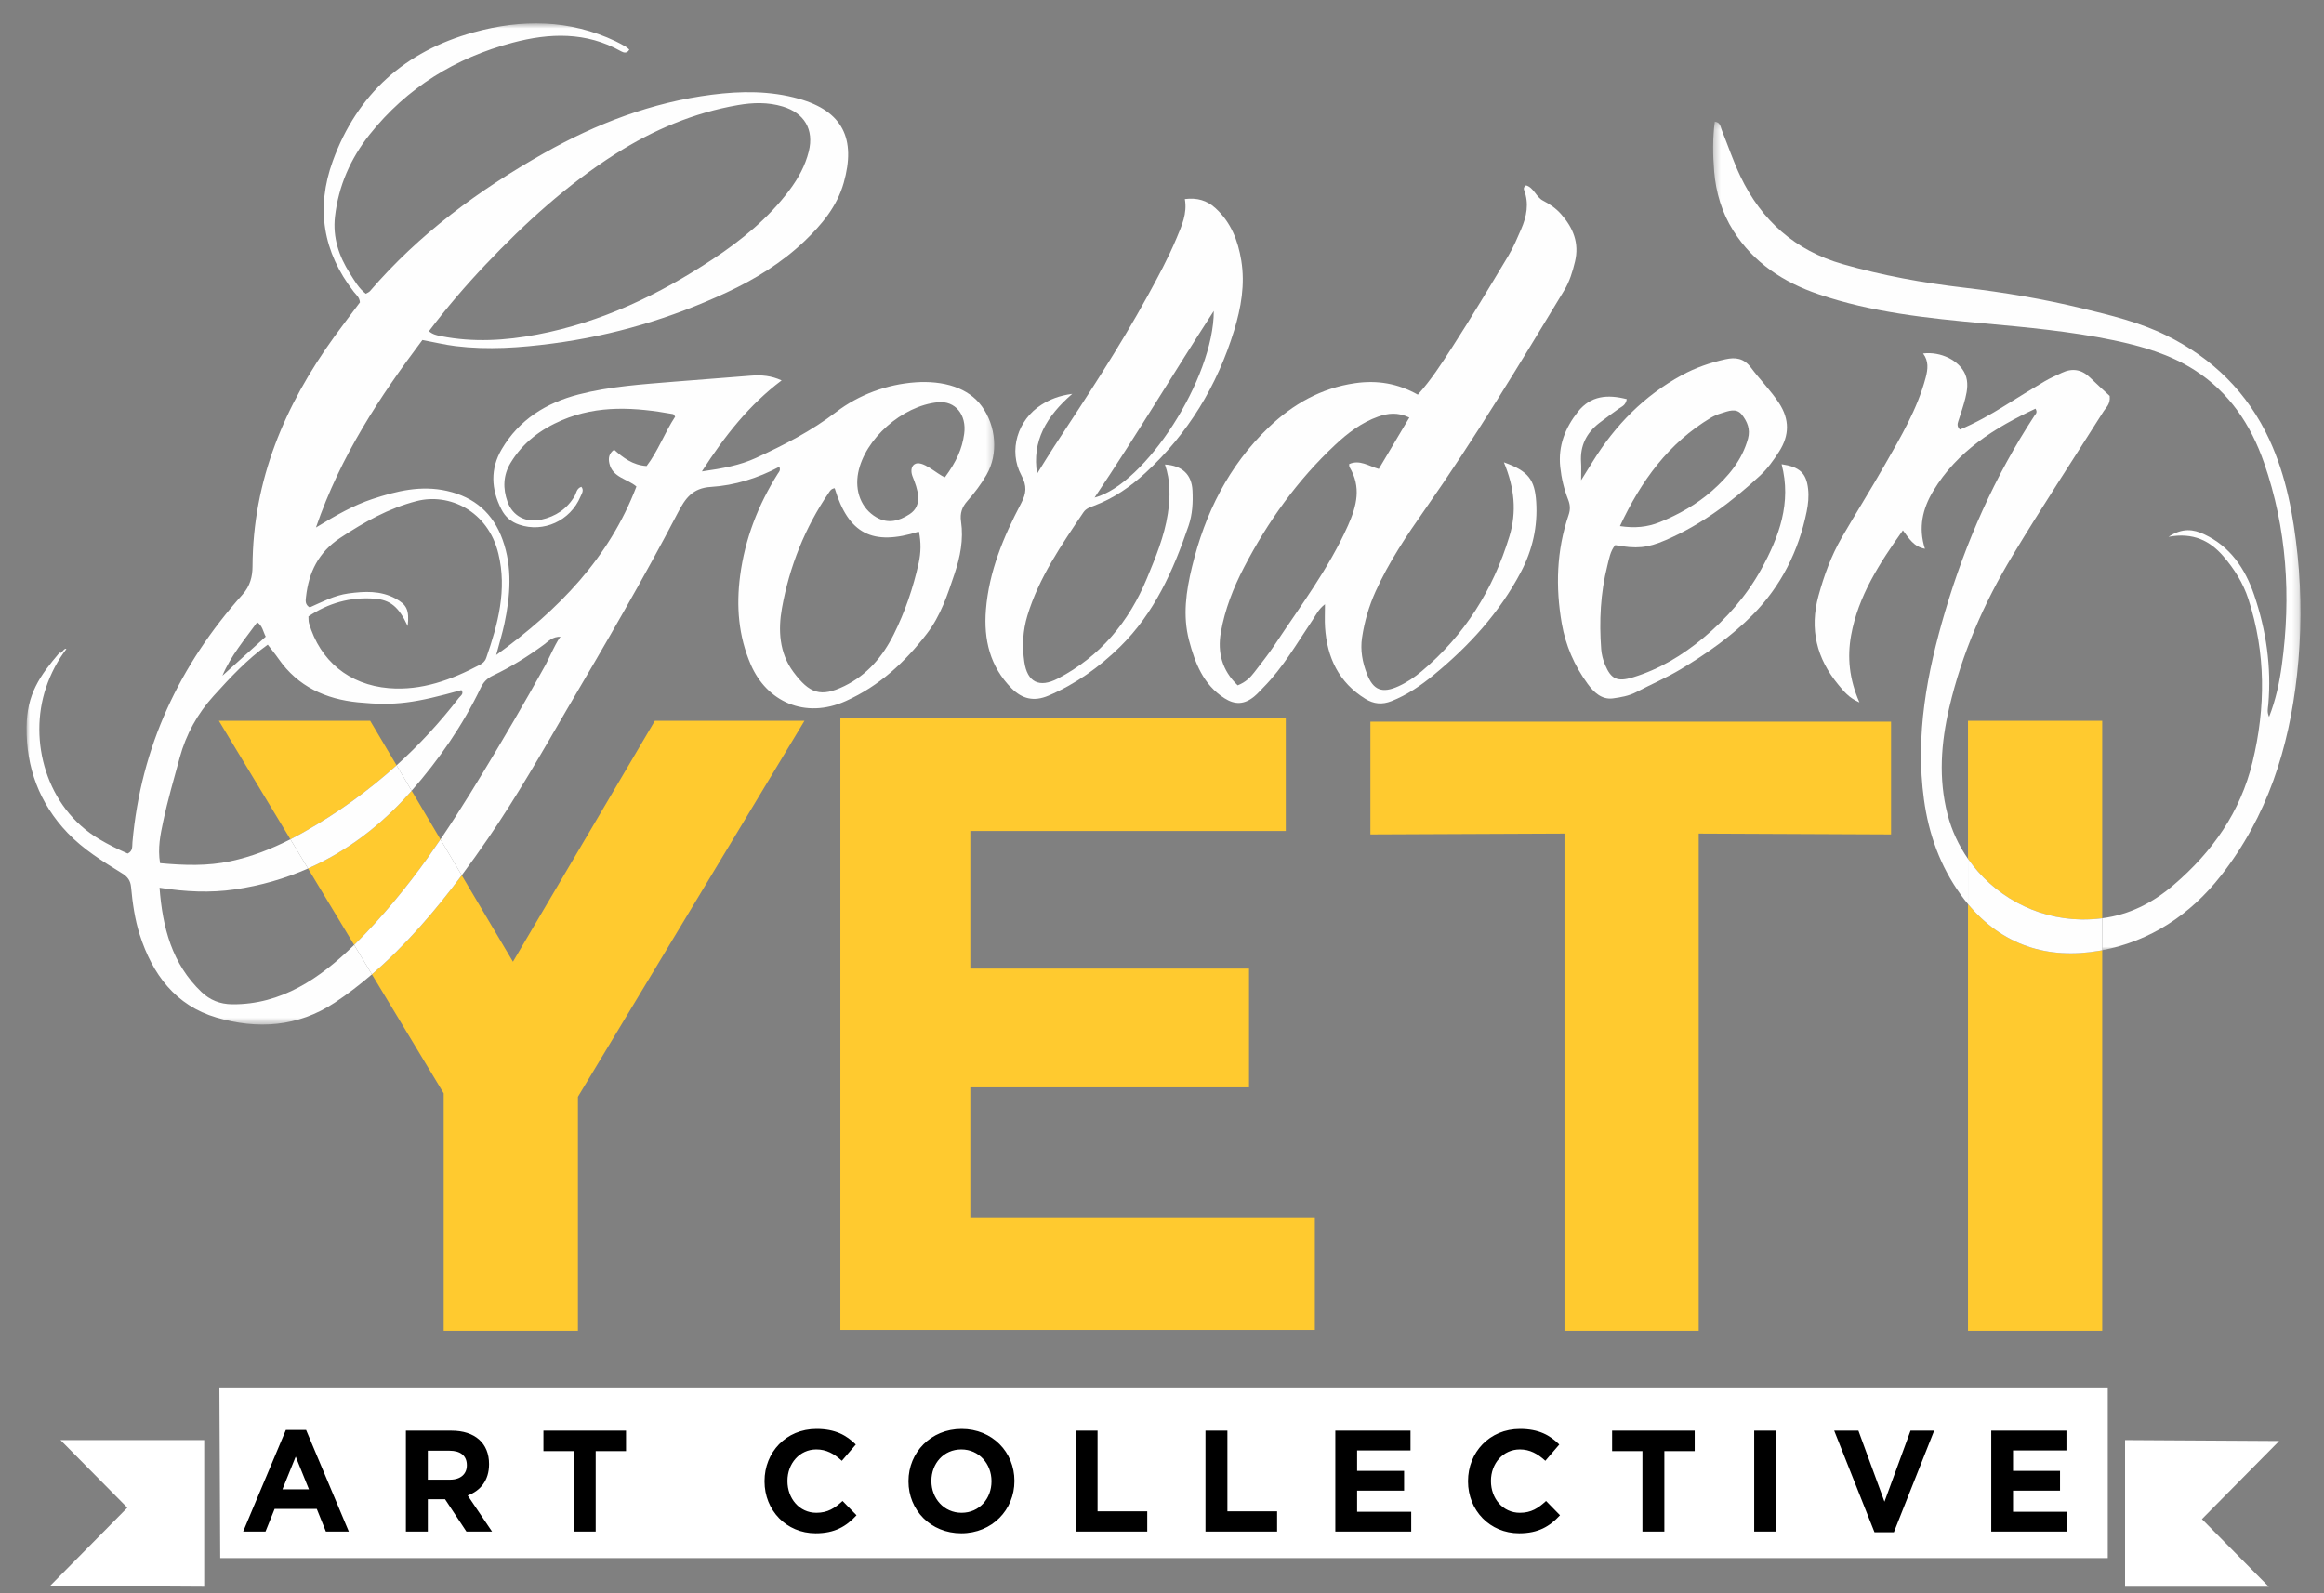 <?xml version="1.0" encoding="UTF-8" standalone="no"?>
<svg width="350px" height="240px" viewBox="0 0 350 240" version="1.1" xmlns="http://www.w3.org/2000/svg" xmlns:xlink="http://www.w3.org/1999/xlink">
    <rect x="0" y="0" width="350" height="240" fill="#808080" stroke="none"/>
    <!-- Generator: Sketch 3.6 (26304) - http://www.bohemiancoding.com/sketch -->
    <title>Home Logo</title>
    <desc>Created with Sketch.</desc>
    <defs>
        <path id="path-1" d="M89.805,125.036 L89.805,0.22 L1.345,0.22 L1.345,125.036 L89.805,125.036 L89.805,125.036 Z"></path>
        <path id="path-3" d="M145.733,0.741 L0,0.741 L0,151.539 L145.733,151.539 L145.733,0.741 L145.733,0.741 Z"></path>
    </defs>
    <g id="Logo" stroke="none" stroke-width="1" fill="none" fill-rule="evenodd">
        <g id="Home-Logo">
            <g id="Logo" transform="translate(4, 2)">
                <path d="M55.724,113.282 L51.749,106.573 L28.961,106.573 L39.735,124.428 C40.395,124.091 41.052,123.742 41.704,123.373 C46.802,120.486 51.473,117.126 55.724,113.282 L55.724,113.282 Z" id="Fill-1" fill="#FFCA2F"></path>
                <path d="M60.503,127.091 C61.124,126.215 61.732,125.33 62.334,124.441 L62.273,124.338 L57.993,117.112 C57.936,117.177 57.881,117.243 57.825,117.307 C53.376,122.338 48.237,126.238 42.387,128.825 L49.335,140.339 C49.423,140.255 49.511,140.173 49.597,140.087 C53.457,136.264 57.37,131.498 60.503,127.091" id="Fill-3" fill="#FFCA2F"></path>
                <path d="M52.008,144.769 L53.003,146.417 L62.821,162.691 L62.821,198.473 L83.037,198.473 L83.037,163.205 L117.156,106.573 L94.624,106.573 L73.251,142.869 L67.077,132.446 L65.538,129.848 C61.537,135.215 57.068,140.423 52.008,144.769" id="Fill-5" fill="#FFCA2F"></path>
                <path d="M142.132,161.79 L184.105,161.79 L184.105,143.9 L142.132,143.9 L142.132,123.176 L189.642,123.176 L189.642,106.186 L122.561,106.186 L122.561,198.345 L194.019,198.345 L194.019,181.355 L142.132,181.355 L142.132,161.79 Z" id="Fill-7" fill="#FFCA2F"></path>
                <path d="M202.387,123.692 L231.614,123.563 L231.614,198.473 L251.828,198.473 L251.828,123.563 L280.797,123.692 L280.797,106.702 L202.387,106.702 L202.387,123.692 Z" id="Fill-9" fill="#FFCA2F"></path>
                <path d="M309.425,136.503 C310.523,136.52 311.578,136.456 312.598,136.321 L312.598,106.572 L292.384,106.572 L292.384,127.369 C296.191,132.842 302.501,136.396 309.425,136.503" id="Fill-11" fill="#FFCA2F"></path>
                <path d="M292.385,134.18 L292.385,134.633 L292.385,198.473 L312.599,198.473 L312.599,141.134 C312.476,141.157 312.355,141.186 312.231,141.207 C304.325,142.605 297.485,140.327 292.385,134.18" id="Fill-13" fill="#FFCA2F"></path>
                <path d="M292.385,127.369 C290.996,125.371 289.938,123.121 289.308,120.686 C287.916,115.29 288.316,109.92 289.57,104.561 C291.472,96.434 294.77,88.863 299.053,81.755 C303.489,74.392 308.225,67.21 312.816,59.939 C313.191,59.346 313.856,58.879 313.723,57.635 C312.882,56.853 311.795,55.879 310.75,54.863 C309.487,53.635 308.082,53.418 306.512,54.16 C305.633,54.576 304.733,54.962 303.9,55.457 C301.874,56.654 299.876,57.898 297.877,59.14 C295.7,60.493 293.472,61.743 291.16,62.705 C290.694,62.21 290.797,61.838 290.927,61.437 C291.302,60.283 291.697,59.135 291.991,57.961 C292.29,56.776 292.455,55.529 291.965,54.377 C291.072,52.282 288.258,50.915 285.62,51.245 C286.482,52.398 286.353,53.591 286.012,54.883 C284.745,59.655 282.232,63.862 279.828,68.07 C277.738,71.73 275.497,75.312 273.379,78.965 C271.771,81.74 270.711,84.68 269.869,87.745 C268.49,92.764 269.595,97.208 272.867,101.153 C273.653,102.098 274.438,103.126 276.037,103.807 C274.497,100.305 274.186,96.989 274.78,93.706 C275.858,87.753 279.083,82.804 282.58,77.885 C283.506,79.102 284.174,80.335 285.901,80.667 C284.868,77.457 285.558,74.596 287.154,71.949 C290.777,65.933 296.404,62.431 302.551,59.557 C302.9,60.148 302.566,60.357 302.408,60.597 C296.413,69.755 292.025,79.663 288.932,90.128 C286.206,99.353 284.428,108.717 285.754,118.428 C286.469,123.669 288.201,128.491 291.301,132.783 C291.651,133.27 292.014,133.734 292.385,134.179 L292.385,128.672 L292.385,127.369 Z" id="Fill-15" fill="#FEFEFE"></path>
                <g id="Group-19" transform="translate(252.656, 16.098)">
                    <mask id="mask-2" fill="white">
                        <use xlink:href="#path-1"></use>
                    </mask>
                    <g id="Clip-18"></g>
                    <path d="M89.366,65.564 C88.744,59.556 87.662,53.664 85.134,48.166 C81.869,41.06 76.565,35.844 69.547,32.4 C65.52,30.423 61.19,29.386 56.855,28.338 C51.02,26.926 45.124,25.933 39.167,25.236 C32.97,24.512 26.847,23.405 20.841,21.682 C13.693,19.632 8.631,15.121 5.461,8.477 C4.382,6.213 3.582,3.816 2.642,1.486 C2.443,0.995 2.445,0.329 1.593,0.22 C1.261,2.731 1.295,5.247 1.501,7.729 C1.766,10.901 2.657,13.93 4.391,16.667 C7.446,21.494 11.931,24.417 17.212,26.222 C25.26,28.974 33.662,29.83 42.061,30.605 C48.606,31.206 55.149,31.802 61.589,33.143 C65.883,34.037 70.094,35.246 73.847,37.646 C79.075,40.989 82.321,45.873 84.31,51.601 C87.754,61.519 88.401,71.724 86.994,82.081 C86.639,84.693 86.092,87.277 85.074,89.888 C84.729,89.154 84.904,88.583 84.953,88.028 C85.449,82.36 84.634,76.837 82.815,71.498 C81.476,67.568 79.222,64.208 75.271,62.374 C73.692,61.641 72.049,61.367 69.927,62.765 C73.671,62.067 76.2,63.392 78.182,65.69 C79.819,67.588 81.165,69.711 81.959,72.162 C84.592,80.28 84.572,88.454 82.584,96.674 C80.763,104.206 76.566,110.185 70.717,115.193 C67.468,117.975 63.987,119.688 59.943,120.224 L59.943,120.713 L59.943,124.905 L59.943,125.036 C67.174,123.663 73.176,119.726 77.807,113.828 C84.797,104.925 88.06,94.614 89.28,83.549 C89.94,77.567 89.988,71.574 89.366,65.564" id="Fill-17" fill="#FEFEFE" mask="url(#mask-2)"></path>
                </g>
                <path d="M312.599,136.812 L312.599,136.322 C311.579,136.456 310.524,136.521 309.426,136.504 C302.5,136.397 296.19,132.842 292.385,127.368 L292.385,128.672 L292.385,134.18 C297.485,140.326 304.325,142.604 312.233,141.206 C312.355,141.185 312.476,141.157 312.599,141.133 L312.599,141.003 L312.599,136.812 Z" id="Fill-20" fill="#FEFEFE"></path>
                <path d="M199.25,68.374 C201.032,71.359 200.343,74.171 199.01,77.159 C196.109,83.659 191.846,89.289 187.954,95.16 C187.014,96.577 185.942,97.907 184.908,99.26 C184.314,100.038 183.641,100.741 182.4,101.238 C180.047,98.989 179.329,96.28 179.866,93.238 C180.474,89.791 181.736,86.561 183.356,83.449 C186.943,76.558 191.398,70.321 197.083,65.003 C198.984,63.225 201.045,61.646 203.545,60.76 C205.024,60.237 206.497,60.056 208.251,60.895 C206.693,63.515 205.194,66.038 203.649,68.64 C202.129,68.209 200.775,67.188 199.184,67.909 C199.204,68.065 199.177,68.25 199.25,68.374 M205.557,103.614 C207.938,102.673 209.992,101.26 211.944,99.651 C217.256,95.274 221.842,90.279 225.062,84.141 C226.797,80.838 227.601,77.317 227.353,73.565 C227.133,70.245 226.156,68.948 222.488,67.638 C224.09,71.472 224.448,75.106 223.317,78.805 C220.861,86.841 216.564,93.693 210.096,99.124 C209.036,100.014 207.894,100.791 206.629,101.365 C204.162,102.486 202.83,101.991 201.869,99.522 C201.187,97.771 200.843,95.951 201.127,94.053 C201.489,91.634 202.163,89.317 203.172,87.08 C205.152,82.688 207.811,78.716 210.566,74.793 C218.075,64.094 224.816,52.904 231.579,41.73 C232.388,40.393 232.829,38.927 233.195,37.416 C233.872,34.61 232.924,32.32 231.105,30.259 C230.341,29.395 229.414,28.747 228.393,28.227 C227.324,27.683 226.998,26.255 225.828,25.921 C225.488,26.145 225.439,26.381 225.529,26.616 C226.306,28.655 225.915,30.615 225.09,32.52 C224.51,33.858 223.941,35.219 223.196,36.465 C220.4,41.129 217.611,45.8 214.661,50.368 C213.091,52.799 211.508,55.255 209.529,57.451 C206.514,55.758 203.43,55.24 200.075,55.722 C194.949,56.46 190.724,58.874 187.077,62.364 C181.031,68.149 177.468,75.347 175.519,83.396 C174.635,87.045 174.095,90.736 175.075,94.463 C175.974,97.89 177.22,101.123 180.39,103.167 C181.984,104.194 183.397,104.128 184.866,102.934 C185.366,102.526 185.798,102.03 186.254,101.567 C189.254,98.538 191.344,94.847 193.705,91.352 C194.203,90.615 194.571,89.76 195.544,89.02 C195.544,90.391 195.485,91.447 195.555,92.496 C195.858,97.048 197.621,100.796 201.628,103.27 C202.882,104.044 204.132,104.177 205.557,103.614" id="Fill-22" fill="#FEFEFE"></path>
                <path d="M178.8,44.84 C178.802,54.983 168.521,70.92 160.842,72.953 C167.147,63.588 172.735,54.195 178.8,44.84 M149.783,73.816 C147.131,78.854 144.94,84.079 144.482,89.854 C144.126,94.338 145.087,98.411 148.36,101.698 C149.931,103.274 151.703,103.723 153.887,102.794 C157.99,101.049 161.526,98.517 164.68,95.423 C169.865,90.338 172.712,83.91 175.006,77.187 C175.586,75.485 175.679,73.691 175.592,71.894 C175.474,69.483 174.059,68.134 171.445,67.972 C172.286,70.409 172.257,72.867 171.873,75.396 C171.354,78.807 170.038,81.943 168.747,85.08 C166.034,91.668 161.702,96.882 155.298,100.221 C152.527,101.664 150.717,100.775 150.267,97.709 C149.922,95.357 150.031,93.026 150.729,90.724 C152.478,84.962 155.862,80.096 159.163,75.179 C159.565,74.58 160.189,74.398 160.783,74.173 C163.716,73.066 166.239,71.323 168.525,69.216 C174.944,63.303 179.315,56.09 181.861,47.783 C182.907,44.366 183.529,40.857 182.939,37.24 C182.444,34.198 181.37,31.463 179.036,29.34 C177.77,28.189 176.298,27.752 174.442,27.984 C174.826,30.169 173.977,31.997 173.202,33.849 C171.949,36.847 170.41,39.7 168.85,42.544 C164.553,50.376 159.638,57.823 154.74,65.281 C153.859,66.622 153.037,67.999 152.187,69.36 C151.397,64.442 153.573,60.713 157.487,57.325 C155.416,57.61 154.081,58.19 152.853,58.962 C149.245,61.23 147.818,65.884 149.826,69.607 C150.68,71.189 150.582,72.299 149.783,73.816" id="Fill-24" fill="#FEFEFE"></path>
                <path d="M253.656,60.928 C254.135,60.64 254.669,60.417 255.205,60.253 C256.279,59.925 257.487,59.374 258.349,60.484 C259.13,61.49 259.638,62.653 259.254,64.066 C258.36,67.336 256.279,69.786 253.829,71.939 C251.507,73.979 248.835,75.496 245.958,76.655 C244.104,77.402 242.223,77.59 239.966,77.249 C243.17,70.388 247.313,64.736 253.656,60.928 M230.976,68.344 C231.155,70.054 231.553,71.688 232.169,73.267 C232.478,74.063 232.517,74.745 232.232,75.58 C230.417,80.927 230.25,86.409 231.209,91.926 C231.786,95.238 233.114,98.292 235.1,101.006 C236.016,102.257 237.204,103.43 238.92,103.198 C240.096,103.039 241.315,102.834 242.419,102.256 C244.646,101.089 246.973,100.099 249.123,98.807 C253.026,96.46 256.785,93.832 259.978,90.596 C264.23,86.285 266.881,81.008 268.091,75.045 C268.317,73.923 268.431,72.787 268.305,71.651 C268.04,69.267 267.045,68.331 264.315,67.927 C265.831,73.708 263.947,78.853 261.247,83.741 C259.036,87.747 256.038,91.17 252.501,94.109 C249.344,96.733 245.892,98.814 241.949,100.021 C239.588,100.743 238.639,100.334 237.72,98.127 C237.412,97.391 237.201,96.575 237.143,95.78 C236.83,91.554 237.029,87.353 238.067,83.227 C238.338,82.147 238.513,81.002 239.253,80.111 C242.468,80.698 244.048,80.569 246.877,79.351 C252.241,77.042 256.827,73.569 261.074,69.636 C262.197,68.595 263.106,67.326 263.942,66.016 C265.509,63.565 265.523,61.159 263.932,58.725 C262.682,56.813 261.056,55.201 259.706,53.386 C258.621,51.93 257.349,51.792 255.859,52.118 C253.556,52.622 251.339,53.392 249.258,54.528 C243.626,57.6 239.292,62.009 235.934,67.426 C235.434,68.233 234.93,69.039 234.12,70.341 C234.12,69.047 234.16,68.337 234.112,67.634 C233.945,65.154 234.922,63.21 236.853,61.716 C237.816,60.971 238.81,60.267 239.796,59.553 C240.24,59.232 240.831,59.063 240.998,58.125 C238.115,57.378 235.564,57.588 233.642,60.015 C231.723,62.442 230.641,65.147 230.976,68.344" id="Fill-26" fill="#FEFEFE"></path>
                <g id="Group-30" transform="translate(0, 0.79)">
                    <mask id="mask-4" fill="white">
                        <use xlink:href="#path-3"></use>
                    </mask>
                    <g id="Clip-29"></g>
                    <path d="M141.205,62.582 C140.892,64.82 140.068,66.709 138.312,69.099 C137.216,68.75 134.851,66.346 133.692,67.165 C133.155,67.545 133.188,68.364 133.433,68.975 C134.173,70.818 135.083,73.307 132.982,74.666 C131.359,75.718 129.717,76.136 127.987,75.134 C125.688,73.804 124.71,71.159 125.246,68.419 C126.243,63.32 131.864,58.346 137.229,57.803 C139.852,57.537 141.612,59.672 141.205,62.582 M134.355,82.015 C133.533,85.75 132.297,89.371 130.594,92.783 C128.941,96.098 126.599,98.889 123.153,100.559 C119.612,102.275 117.92,101.702 115.483,98.424 C113.354,95.559 113.175,92.109 113.763,88.829 C114.887,82.565 117.217,76.702 120.834,71.405 C121.015,71.141 121.165,70.838 121.706,70.749 C123.777,77.617 127.393,79.508 134.386,77.284 C134.73,78.882 134.695,80.465 134.355,82.015 M69.224,96.316 C69.043,96.835 68.694,97.124 68.268,97.35 C63.979,99.622 59.473,101.277 54.556,100.867 C48.539,100.363 44.192,96.732 42.535,91.079 C42.448,90.782 42.48,90.448 42.451,90.064 C45.469,88.039 48.751,87.126 52.351,87.385 C54.741,87.557 56.053,88.582 57.399,91.518 C57.664,89.092 57.251,88.293 55.58,87.382 C53.312,86.145 50.907,86.274 48.463,86.604 C46.348,86.891 44.491,87.893 42.643,88.709 C41.914,88.276 42.021,87.685 42.084,87.128 C42.497,83.407 43.962,80.394 47.249,78.228 C50.861,75.846 54.524,73.766 58.773,72.681 C63.627,71.441 69.485,74.135 71.058,80.608 C72.376,86.029 71.01,91.212 69.224,96.316 M29.495,98.991 C30.766,95.971 32.844,93.545 34.737,90.94 C35.544,91.483 35.605,92.32 36.02,93.11 C33.836,95.079 31.665,97.035 29.495,98.991 M69.116,37.08 C75.059,30.814 81.406,25.014 88.732,20.368 C94.406,16.771 100.487,14.191 107.134,13.04 C109.396,12.647 111.656,12.583 113.887,13.256 C117.138,14.237 118.616,16.722 117.807,20.007 C117.277,22.161 116.221,24.077 114.893,25.851 C111.734,30.078 107.702,33.364 103.357,36.241 C95.244,41.609 86.571,45.757 76.932,47.596 C72.115,48.514 67.274,48.805 62.416,47.845 C61.777,47.718 61.158,47.584 60.598,47.098 C63.247,43.593 66.098,40.262 69.116,37.08 M143.86,58.406 C142.818,56.97 141.379,56.037 139.773,55.473 C137.914,54.823 135.834,54.667 133.894,54.801 C129.596,55.1 125.339,56.658 121.918,59.282 C118.199,62.135 114.109,64.223 109.866,66.184 C107.439,67.303 104.824,67.779 101.706,68.223 C105.173,62.829 108.82,58.201 113.717,54.512 C112.151,53.808 110.734,53.661 109.005,53.805 C105.206,54.125 101.403,54.382 97.602,54.699 C92.753,55.103 87.889,55.403 83.146,56.627 C78.223,57.9 74.182,60.428 71.562,64.871 C69.818,67.83 69.96,70.897 71.507,73.924 C72.085,75.056 72.944,75.814 74.185,76.24 C77.831,77.49 81.887,75.675 83.421,72.016 C83.611,71.562 83.991,71.069 83.556,70.536 C82.81,70.796 82.813,71.474 82.539,71.938 C81.391,73.887 79.68,75.001 77.52,75.485 C75.24,75.995 73.217,74.975 72.433,72.788 C71.723,70.801 71.759,68.817 72.897,66.931 C74.733,63.891 77.419,61.881 80.624,60.509 C86.086,58.172 91.711,58.568 97.363,59.585 C97.469,59.603 97.544,59.799 97.68,59.971 C96.1,62.372 95.111,65.154 93.381,67.412 C91.266,67.274 89.82,66.137 88.484,64.949 C87.646,65.558 87.609,66.31 87.775,67.029 C88.266,69.171 90.529,69.34 91.846,70.498 C87.738,81.259 80.181,89.032 70.73,95.876 C71.226,94.001 71.652,92.627 71.952,91.224 C72.859,86.967 73.197,82.696 71.687,78.501 C70.262,74.536 67.486,72.102 63.321,71.159 C59.411,70.274 55.741,71.167 52.1,72.373 C49.259,73.313 46.657,74.788 43.584,76.67 C47.299,65.841 53.216,56.941 59.613,48.426 C61.439,48.768 63.017,49.151 64.618,49.347 C69.484,49.941 74.326,49.592 79.174,48.958 C88.33,47.76 97.068,45.168 105.422,41.271 C109.71,39.27 113.72,36.813 117.162,33.53 C119.77,31.041 122.062,28.304 123.068,24.743 C124.932,18.144 122.95,13.954 116.294,12.082 C111.987,10.871 107.592,10.914 103.24,11.47 C94.198,12.621 85.839,15.816 77.918,20.292 C68.084,25.848 59.113,32.454 51.715,41.064 C51.573,41.232 51.328,41.312 51.087,41.459 C50.008,40.622 49.386,39.478 48.694,38.394 C47.028,35.792 46.096,32.957 46.446,29.859 C46.97,25.236 48.777,21.104 51.671,17.467 C57.28,10.418 64.584,5.928 73.212,3.64 C78.74,2.173 84.282,1.974 89.523,4.933 C89.911,5.152 90.431,5.318 90.774,4.679 C90.591,4.528 90.427,4.352 90.226,4.237 C89.736,3.954 89.238,3.678 88.727,3.435 C81.777,0.122 74.526,0.102 67.328,2.083 C57.05,4.909 49.786,11.358 46.114,21.475 C43.541,28.562 44.63,35.187 49.291,41.179 C49.63,41.614 50.138,41.958 50.208,42.756 C48.979,44.401 47.65,46.128 46.374,47.893 C38.891,58.242 34.08,69.53 34.032,82.546 C34.028,83.996 33.685,85.473 32.545,86.745 C23.009,97.392 17.222,109.736 15.947,124.07 C15.893,124.685 16.04,125.406 15.232,125.785 C13.778,125.146 12.328,124.437 10.93,123.606 C2.956,118.864 0.25,108.773 2.923,100.809 C3.651,98.641 4.687,96.692 6,94.969 C5.588,94.754 5.234,95.882 4.997,95.484 C1.95,99.06 0.051,101.774 0.002,106.743 C-0.059,112.814 1.911,118.2 6.182,122.676 C8.574,125.18 11.474,126.962 14.37,128.754 C15.221,129.281 15.647,129.832 15.74,130.836 C15.965,133.256 16.3,135.675 17.042,137.999 C18.945,143.965 22.435,148.682 28.627,150.494 C34.764,152.291 40.866,151.912 46.403,148.246 C48.351,146.957 50.215,145.519 52.008,143.979 L49.627,140.033 L49.336,139.551 C44.189,144.587 38.367,148.556 30.97,148.489 C29.131,148.472 27.612,147.851 26.349,146.644 C21.908,142.409 20.482,136.962 20.028,130.931 C23.938,131.556 27.696,131.722 31.357,131.188 C35.283,130.617 38.957,129.55 42.387,128.035 L42.226,127.767 L39.857,123.844 L39.735,123.638 C36.859,125.106 33.893,126.262 30.708,126.943 C27.25,127.683 23.793,127.572 20.107,127.234 C19.726,124.933 20.162,122.922 20.574,120.972 C21.259,117.724 22.194,114.526 23.069,111.319 C24.023,107.816 25.739,104.715 28.178,102.027 C30.683,99.267 33.209,96.527 36.326,94.315 C36.891,95.054 37.459,95.74 37.966,96.469 C40.872,100.634 45.053,102.526 49.934,103.007 C55.562,103.559 58.538,103.097 65.487,101.161 C65.916,101.728 65.34,102.029 65.101,102.338 C62.247,106.039 59.12,109.421 55.724,112.493 L55.762,112.556 L57.739,115.894 L57.993,116.321 C62.117,111.628 65.679,106.488 68.4,100.815 C68.793,99.994 69.329,99.397 70.22,98.978 C72.94,97.696 75.482,96.095 77.912,94.315 C78.586,93.822 79.187,93.077 80.472,93.126 C80.14,93.112 78.449,96.839 78.203,97.285 C77.41,98.719 76.609,100.147 75.8,101.572 C74.188,104.41 72.545,107.23 70.873,110.031 C68.207,114.498 65.512,118.945 62.609,123.254 C62.52,123.387 62.425,123.519 62.334,123.652 L65.538,129.059 C66.907,127.222 68.224,125.368 69.488,123.524 C73.781,117.269 77.569,110.636 81.374,104.077 C87.135,94.28 92.864,84.468 98.115,74.386 C99.207,72.292 100.279,70.724 103.067,70.553 C106.656,70.331 110.148,69.233 113.373,67.522 C113.599,68.101 113.299,68.312 113.14,68.566 C110.163,73.298 108.185,78.407 107.462,83.958 C106.866,88.535 107.209,93.012 109.071,97.32 C111.469,102.867 117.214,105.586 123.387,102.806 C128.422,100.539 132.27,96.98 135.585,92.666 C137.672,89.952 138.693,86.817 139.751,83.658 C140.615,81.085 141.131,78.47 140.736,75.768 C140.552,74.519 140.88,73.585 141.695,72.665 C142.769,71.45 143.749,70.155 144.566,68.739 C146.408,65.549 145.994,61.354 143.86,58.406" id="Fill-28" fill="#FEFEFE" mask="url(#mask-4)"></path>
                </g>
                <path d="M60.503,127.091 C57.37,131.498 53.457,136.264 49.597,140.087 C49.511,140.173 49.423,140.255 49.335,140.339 L49.628,140.823 L52.007,144.768 C57.068,140.422 61.538,135.214 65.537,129.847 L62.334,124.441 C61.732,125.33 61.124,126.215 60.503,127.091" id="Fill-31" fill="#FFFFFF"></path>
                <path d="M57.824,117.308 C57.881,117.244 57.936,117.176 57.993,117.112 L57.739,116.683 L55.762,113.346 L55.724,113.282 C51.474,117.127 46.801,120.487 41.705,123.373 C41.053,123.742 40.394,124.091 39.734,124.429 L39.858,124.633 L42.226,128.558 L42.386,128.824 C48.237,126.239 53.376,122.338 57.824,117.308" id="Fill-33" fill="#FEFEFE"></path>
            </g>
            <g id="Bottom-Banner" transform="translate(7, 209)">
                <path d="M26.041,0 L310.436,0 L310.436,25.697 L26.166,25.697 L26.041,0 Z" id="Banner" fill="#FFFFFF"></path>
                <path d="M45.532,21.7 L39.098,6.402 L36.053,6.402 L29.619,21.7 L32.986,21.7 L34.359,18.293 L40.707,18.293 L42.079,21.7 L45.532,21.7 Z M39.527,15.342 L35.538,15.342 L37.533,10.416 L39.527,15.342 Z M67.103,21.7 L63.436,16.275 C65.344,15.559 66.652,14.018 66.652,11.566 L66.652,11.523 C66.652,8.398 64.529,6.51 60.991,6.51 L54.128,6.51 L54.128,21.7 L57.431,21.7 L57.431,16.839 L60.026,16.839 L63.243,21.7 L67.103,21.7 Z M63.307,11.74 C63.307,13.02 62.385,13.888 60.776,13.888 L57.431,13.888 L57.431,9.526 L60.712,9.526 C62.32,9.526 63.307,10.264 63.307,11.696 L63.307,11.74 Z M87.28,9.591 L87.28,6.51 L74.842,6.51 L74.842,9.591 L79.409,9.591 L79.409,21.7 L82.712,21.7 L82.712,9.591 L87.28,9.591 Z M121.994,19.248 L119.892,17.1 C118.713,18.185 117.662,18.879 115.946,18.879 C113.373,18.879 111.593,16.709 111.593,14.105 L111.593,14.062 C111.593,11.458 113.416,9.331 115.946,9.331 C117.448,9.331 118.627,9.982 119.785,11.045 L121.887,8.593 C120.493,7.204 118.799,6.25 115.968,6.25 C111.357,6.25 108.14,9.787 108.14,14.105 L108.14,14.148 C108.14,18.51 111.421,21.96 115.839,21.96 C118.734,21.96 120.45,20.919 121.994,19.248 L121.994,19.248 Z M145.774,14.105 L145.774,14.062 C145.774,9.743 142.45,6.25 137.818,6.25 C133.185,6.25 129.819,9.787 129.819,14.105 L129.819,14.148 C129.819,18.467 133.143,21.96 137.775,21.96 C142.407,21.96 145.774,18.423 145.774,14.105 L145.774,14.105 Z M142.321,14.148 C142.321,16.752 140.477,18.879 137.818,18.879 C135.158,18.879 133.271,16.709 133.271,14.105 L133.271,14.062 C133.271,11.458 135.116,9.331 137.775,9.331 C140.434,9.331 142.321,11.501 142.321,14.105 L142.321,14.148 Z M165.779,21.7 L165.779,18.662 L158.295,18.662 L158.295,6.51 L154.992,6.51 L154.992,21.7 L165.779,21.7 Z M185.335,21.7 L185.335,18.662 L177.85,18.662 L177.85,6.51 L174.548,6.51 L174.548,21.7 L185.335,21.7 Z M205.533,21.7 L205.533,18.727 L197.384,18.727 L197.384,15.537 L204.461,15.537 L204.461,12.564 L197.384,12.564 L197.384,9.483 L205.426,9.483 L205.426,6.51 L194.103,6.51 L194.103,21.7 L205.533,21.7 Z M227.941,19.248 L225.839,17.1 C224.66,18.185 223.609,18.879 221.893,18.879 C219.32,18.879 217.54,16.709 217.54,14.105 L217.54,14.062 C217.54,11.458 219.362,9.331 221.893,9.331 C223.394,9.331 224.574,9.982 225.732,11.045 L227.833,8.593 C226.439,7.204 224.745,6.25 221.914,6.25 C217.304,6.25 214.087,9.787 214.087,14.105 L214.087,14.148 C214.087,18.51 217.368,21.96 221.786,21.96 C224.681,21.96 226.397,20.919 227.941,19.248 L227.941,19.248 Z M248.225,9.591 L248.225,6.51 L235.787,6.51 L235.787,9.591 L240.355,9.591 L240.355,21.7 L243.657,21.7 L243.657,9.591 L248.225,9.591 Z M260.489,21.7 L260.489,6.51 L257.186,6.51 L257.186,21.7 L260.489,21.7 Z M284.29,6.51 L280.73,6.51 L276.806,17.208 L272.881,6.51 L269.235,6.51 L275.304,21.808 L278.221,21.808 L284.29,6.51 Z M304.317,21.7 L304.317,18.727 L296.168,18.727 L296.168,15.537 L303.245,15.537 L303.245,12.564 L296.168,12.564 L296.168,9.483 L304.21,9.483 L304.21,6.51 L292.887,6.51 L292.887,21.7 L304.317,21.7 Z" id="ART-COLLECTIVE" fill="#000000"></path>
                <path d="M23.755,30.015 L23.755,7.924 L2.112,7.924 L12.179,18.11 L0.55,29.877 L23.755,30.015 Z" id="left-end" fill="#FFFFFF"></path>
                <path d="M336.246,30.015 L336.246,7.924 L314.603,7.924 L324.67,18.11 L313.041,29.877 L336.246,30.015 Z" id="right-end" fill="#FFFFFF" transform="translate(324.643, 18.969) rotate(-180) translate(-324.643, -18.969) "></path>
            </g>
        </g>
    </g>
</svg>